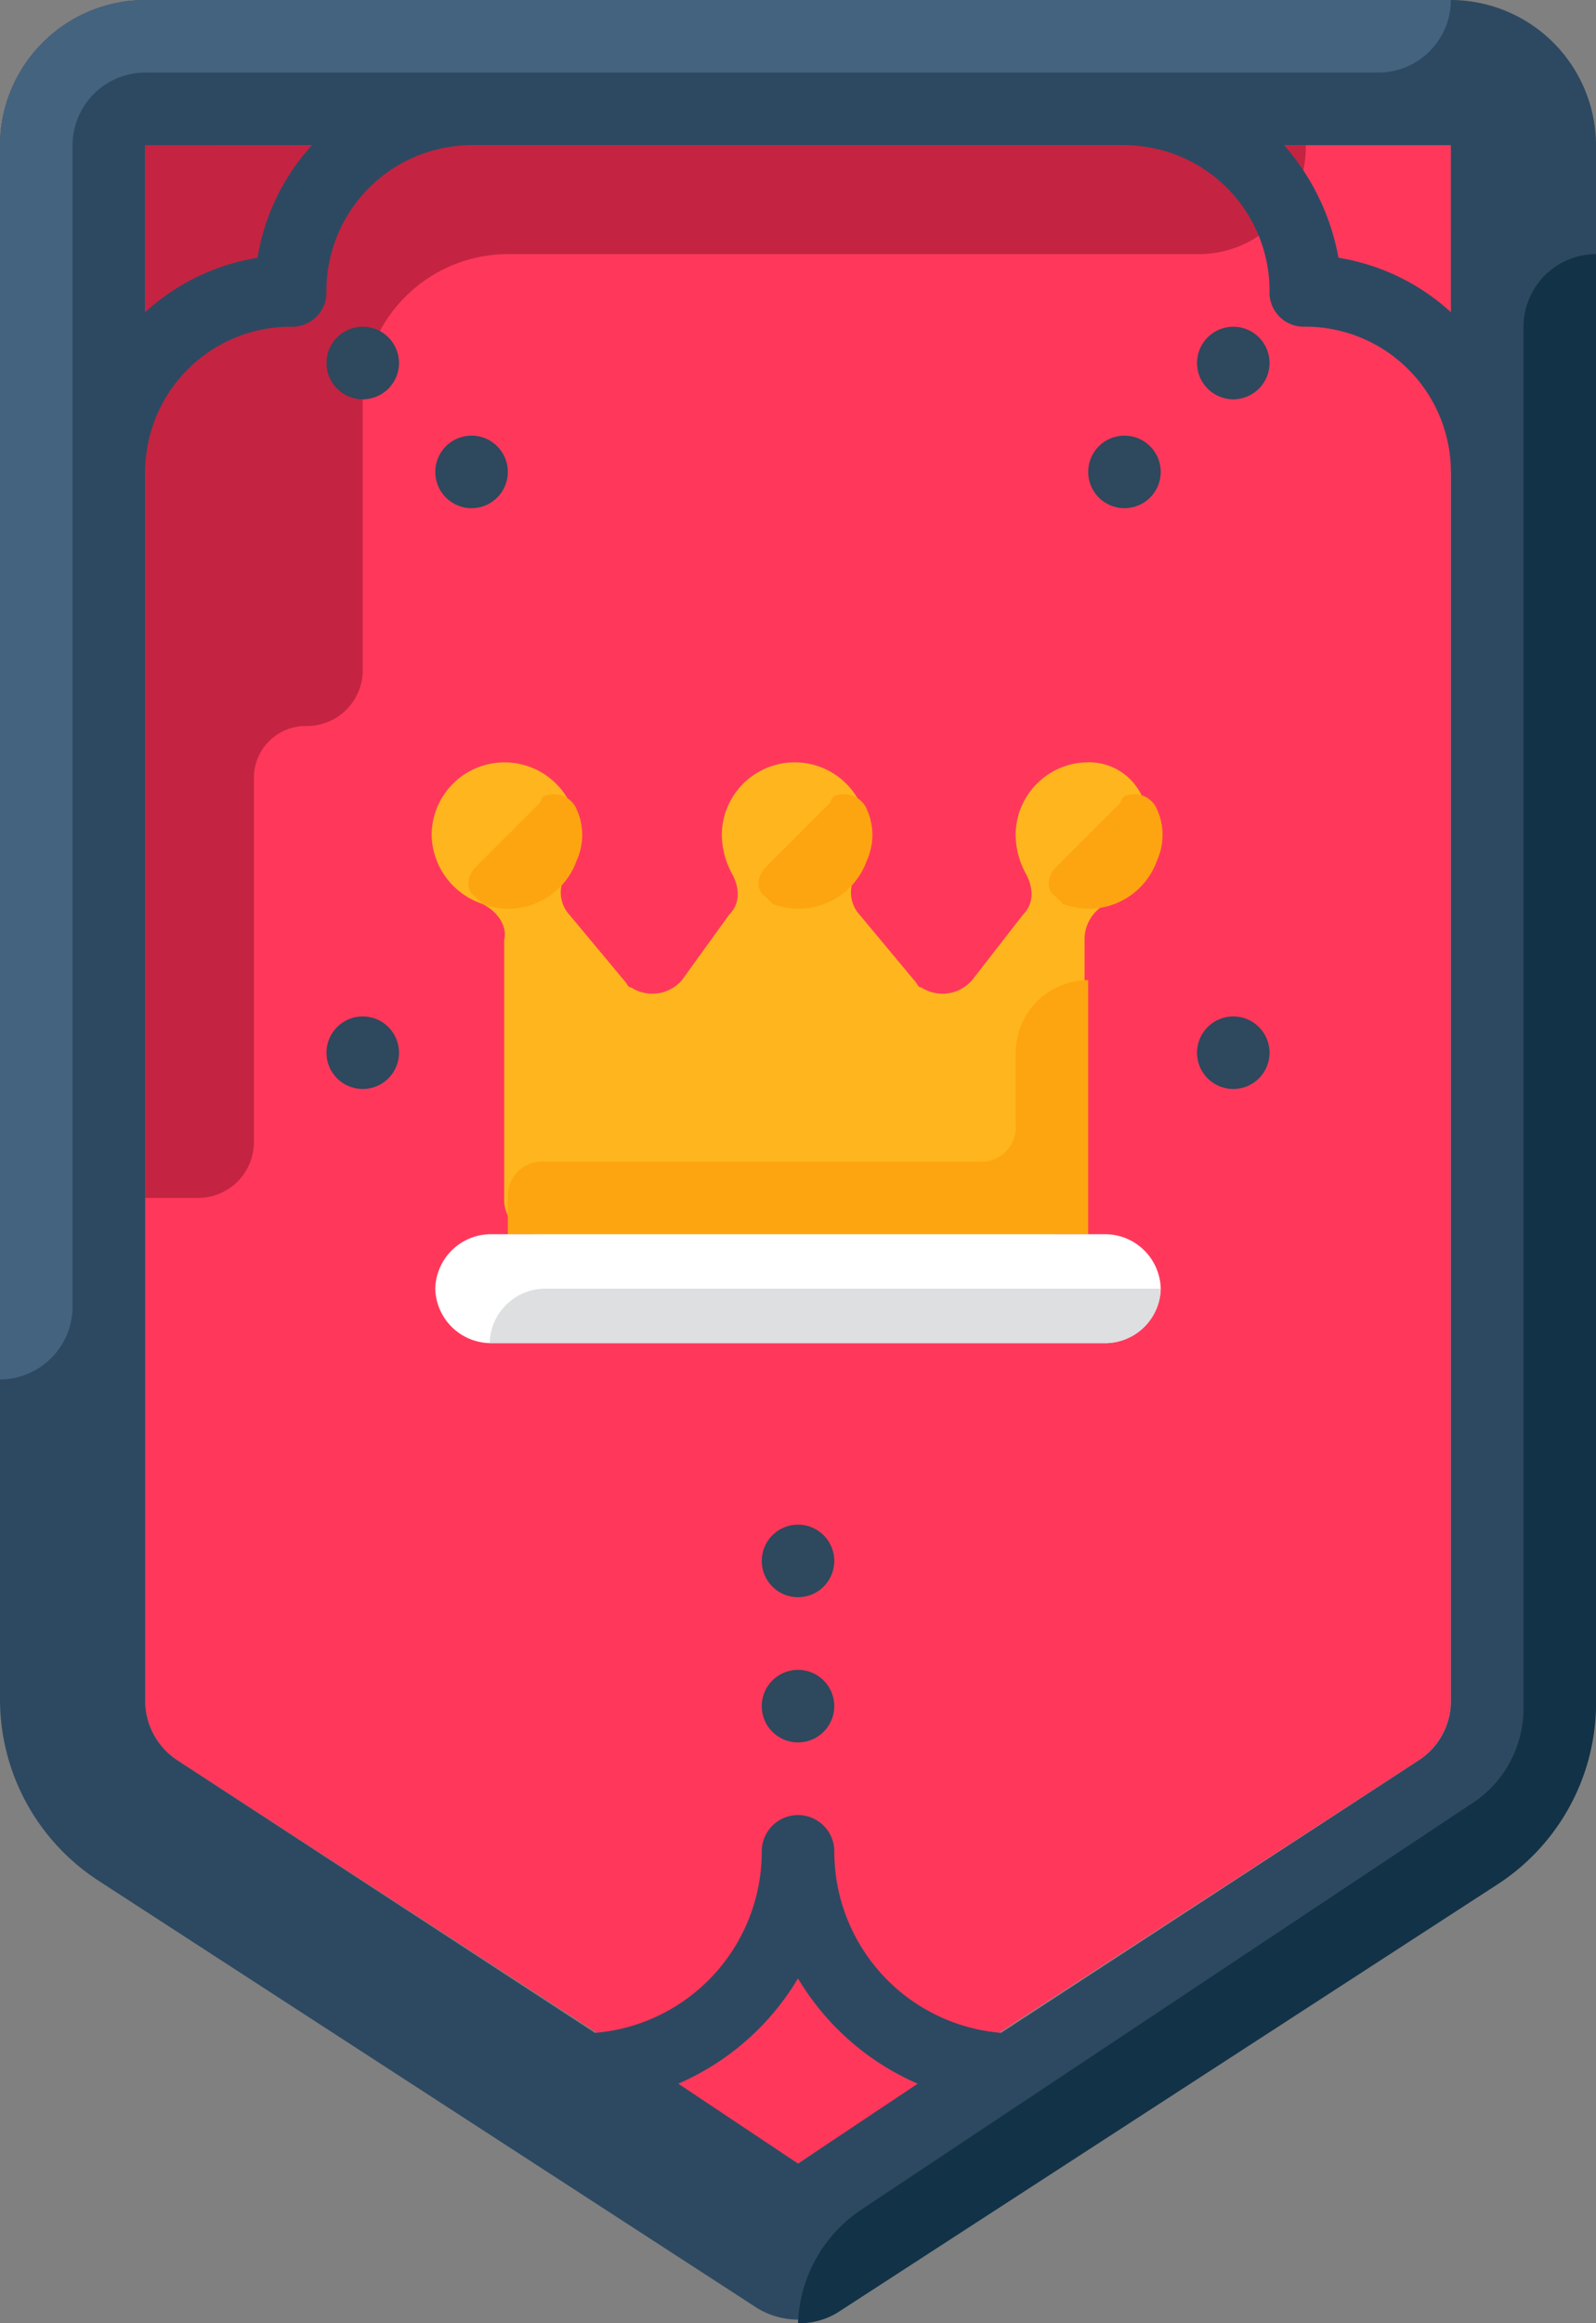 <svg xmlns="http://www.w3.org/2000/svg" viewBox="0 0 179.866 261.623"><rect x="0" y="0" width="179.866" height="261.623" fill="#808080" stroke="none"/><defs><style>.a{fill:#d1d9e1;}.b{fill:#ff385b;}.c{fill:#c42441;}.d{fill:#2d4961;}.e{fill:#123247;}.f{fill:#2e485d;}.g{fill:#44637f;}.h{fill:#ffb61e;}.i{fill:#fda510;}.j{fill:#fff;}.k{fill:#dddfe1;}</style></defs><g transform="translate(0 0)"><path class="a" d="M287.849,104a6.287,6.287,0,0,0-6.132,6.132v37.2c0,2.862-2.453,5.723-5.314,5.723h-.409a6.287,6.287,0,0,0-6.132,6.132h0v37.608a4.993,4.993,0,0,1-4.5,5.314,3.685,3.685,0,0,0,.409-2.044,6.287,6.287,0,0,0-6.132-6.132H257.19V160.821a4.5,4.5,0,0,1,2.453-4.088c4.088-1.226,6.541-6.132,5.314-10.22s-6.132-6.541-10.22-5.314c-3.679.818-5.723,4.088-5.723,7.767a9.318,9.318,0,0,0,1.226,4.5c.818,1.635.818,3.27-.409,4.5l-5.723,7.358a4.4,4.4,0,0,1-5.723.818c-.409,0-.409-.409-.818-.818l-6.132-7.358a3.718,3.718,0,0,1-.409-4.5,8.218,8.218,0,1,0-15.125-4.5,9.318,9.318,0,0,0,1.226,4.5c.818,1.635.818,3.27-.409,4.5l-5.314,7.358a4.4,4.4,0,0,1-5.723.818c-.409,0-.409-.409-.818-.818l-6.132-7.358a3.718,3.718,0,0,1-.409-4.5,8.218,8.218,0,1,0-15.125-4.5,8.356,8.356,0,0,0,5.723,7.767c1.635.818,2.861,2.453,2.453,4.088v33.112h-2.044a6.132,6.132,0,1,0,0,12.264H257.19v20.439A54.088,54.088,0,0,1,232.663,271.6,26.744,26.744,0,0,0,220.4,294.494l69.9-45.375a7.6,7.6,0,0,0,3.679-6.132h0V104Z" transform="translate(-130.467 -50.858)"/><path class="b" d="M115.679,213.91A8.032,8.032,0,0,1,112,206.96V32H259.163V206.96a8.032,8.032,0,0,1-3.679,6.949l-69.9,45.375Z" transform="translate(-95.649 -15.649)"/><path class="c" d="M112,32V150.548h6.132a6.287,6.287,0,0,0,6.132-6.132h0V103.129a5.846,5.846,0,0,1,5.723-5.723h.409a6.287,6.287,0,0,0,6.132-6.132h0V60.615a16.4,16.4,0,0,1,16.351-16.351h77.669A12.045,12.045,0,0,0,242.812,32Z" transform="translate(-95.649 -15.649)"/><path class="d" d="M243.514,0H96.351A16.4,16.4,0,0,0,80,16.351v174.96a24.349,24.349,0,0,0,11.037,20.439l74.4,48.237a8.857,8.857,0,0,0,8.993,0l74.4-48.237a24.349,24.349,0,0,0,11.037-20.439V16.351A16.4,16.4,0,0,0,243.514,0Zm0,35.156a24.607,24.607,0,0,0-12.672-6.132,26.239,26.239,0,0,0-6.132-12.672h18.8Zm-128.359-18.8a24.607,24.607,0,0,0-6.132,12.672,24.607,24.607,0,0,0-12.672,6.132v-18.8Zm54.777,227.285-13.49-8.993a29.233,29.233,0,0,0,13.49-11.855,29.234,29.234,0,0,0,13.49,11.855Zm73.581-52.325a8.031,8.031,0,0,1-3.679,6.949l-47.01,30.659a20.488,20.488,0,0,1-18.8-20.439,4.088,4.088,0,1,0-8.176,0,20.488,20.488,0,0,1-18.8,20.439l-47.01-30.659a8.032,8.032,0,0,1-3.679-6.949V53.142A16.4,16.4,0,0,1,112.7,36.791a3.862,3.862,0,0,0,4.088-4.088,16.4,16.4,0,0,1,16.351-16.351h73.582A16.4,16.4,0,0,1,223.075,32.7a3.862,3.862,0,0,0,4.088,4.088,16.4,16.4,0,0,1,16.351,16.351Z" transform="translate(-80)"/><path class="e" d="M334.9,239.545a24.349,24.349,0,0,0,11.037-20.439V56h0a8.2,8.2,0,0,0-8.176,8.176V219.923a12.783,12.783,0,0,1-5.314,10.22l-69.494,46.193A16.1,16.1,0,0,0,256,289.008h0a8.24,8.24,0,0,0,4.5-1.226Z" transform="translate(-166.067 -27.385)"/><g transform="translate(36.791 36.791)"><circle class="f" cx="4.088" cy="4.088" r="4.088" transform="translate(49.054 151.251)"/><circle class="f" cx="4.088" cy="4.088" r="4.088"/><circle class="f" cx="4.088" cy="4.088" r="4.088" transform="translate(98.109)"/></g><path class="g" d="M80,16.351V155.339h0a8.2,8.2,0,0,0,8.176-8.176V16.351a8.2,8.2,0,0,1,8.176-8.176H235.339A8.2,8.2,0,0,0,243.514,0H96.351A16.4,16.4,0,0,0,80,16.351Z" transform="translate(-80)"/><g transform="translate(48.646 49.054)"><circle class="f" cx="4.088" cy="4.088" r="4.088" transform="translate(73.99)"/><circle class="f" cx="4.088" cy="4.088" r="4.088" transform="translate(0.409)"/><circle class="f" cx="4.088" cy="4.088" r="4.088" transform="translate(37.2 122.636)"/><path class="h" d="M249.19,168a8.2,8.2,0,0,0-8.176,8.176,9.318,9.318,0,0,0,1.226,4.5c.818,1.635.818,3.27-.409,4.5l-5.723,7.358a4.4,4.4,0,0,1-5.723.818c-.409,0-.409-.409-.818-.818l-6.132-7.358a3.718,3.718,0,0,1-.409-4.5,8.218,8.218,0,1,0-15.125-4.5,9.318,9.318,0,0,0,1.226,4.5c.818,1.635.818,3.27-.409,4.5l-5.314,7.358a4.4,4.4,0,0,1-5.723.818c-.409,0-.409-.409-.818-.818l-6.132-7.358a3.718,3.718,0,0,1-.409-4.5,8.218,8.218,0,1,0-15.125-4.5,8.356,8.356,0,0,0,5.723,7.767c1.635.818,2.862,2.453,2.453,4.088v29.024a3.862,3.862,0,0,0,4.088,4.088h57.23a3.862,3.862,0,0,0,4.088-4.088V188.031a4.5,4.5,0,0,1,2.453-4.088,8.3,8.3,0,0,0,4.5-10.628A6.56,6.56,0,0,0,249.19,168Z" transform="translate(-175.2 -131.209)"/></g><g transform="translate(52.777 89.418)"><path class="i" d="M245.142,236.439H196.088A3.862,3.862,0,0,0,192,240.527v4.088h65.406V216h0a8.2,8.2,0,0,0-8.176,8.176v8.176A3.862,3.862,0,0,1,245.142,236.439Z" transform="translate(-187.547 -195.046)"/><path class="i" d="M248.059,183.274c-.818.818-1.226,2.453,0,3.27l.818.818a8.16,8.16,0,0,0,10.628-4.905,6.966,6.966,0,0,0,0-5.723,2.78,2.78,0,0,0-3.27-1.635.879.879,0,0,0-.818.818Z" transform="translate(-214.582 -174.992)"/><path class="i" d="M184.059,183.274c-.818.818-1.226,2.453,0,3.27l.818.818a8.16,8.16,0,0,0,10.628-4.905,6.966,6.966,0,0,0,0-5.723,2.78,2.78,0,0,0-3.27-1.635.879.879,0,0,0-.818.818Z" transform="translate(-183.285 -174.992)"/><path class="i" d="M312.059,183.274c-.818.818-1.226,2.453,0,3.27l.818.818a8.16,8.16,0,0,0,10.628-4.905,6.966,6.966,0,0,0,0-5.723,2.78,2.78,0,0,0-3.27-1.635.879.879,0,0,0-.818.818Z" transform="translate(-245.88 -174.992)"/></g><path class="j" d="M182.132,272h69.494a6.287,6.287,0,0,1,6.132,6.132h0a6.287,6.287,0,0,1-6.132,6.132H182.132A6.287,6.287,0,0,1,176,278.132h0A6.287,6.287,0,0,1,182.132,272Z" transform="translate(-126.946 -133.013)"/><path class="k" d="M188,290.132h69.494A6.287,6.287,0,0,0,263.625,284H194.132A6.287,6.287,0,0,0,188,290.132Z" transform="translate(-132.814 -138.881)"/><g transform="translate(36.791 114.46)"><circle class="f" cx="4.088" cy="4.088" r="4.088" transform="translate(98.109)"/><circle class="f" cx="4.088" cy="4.088" r="4.088"/></g></g></svg>